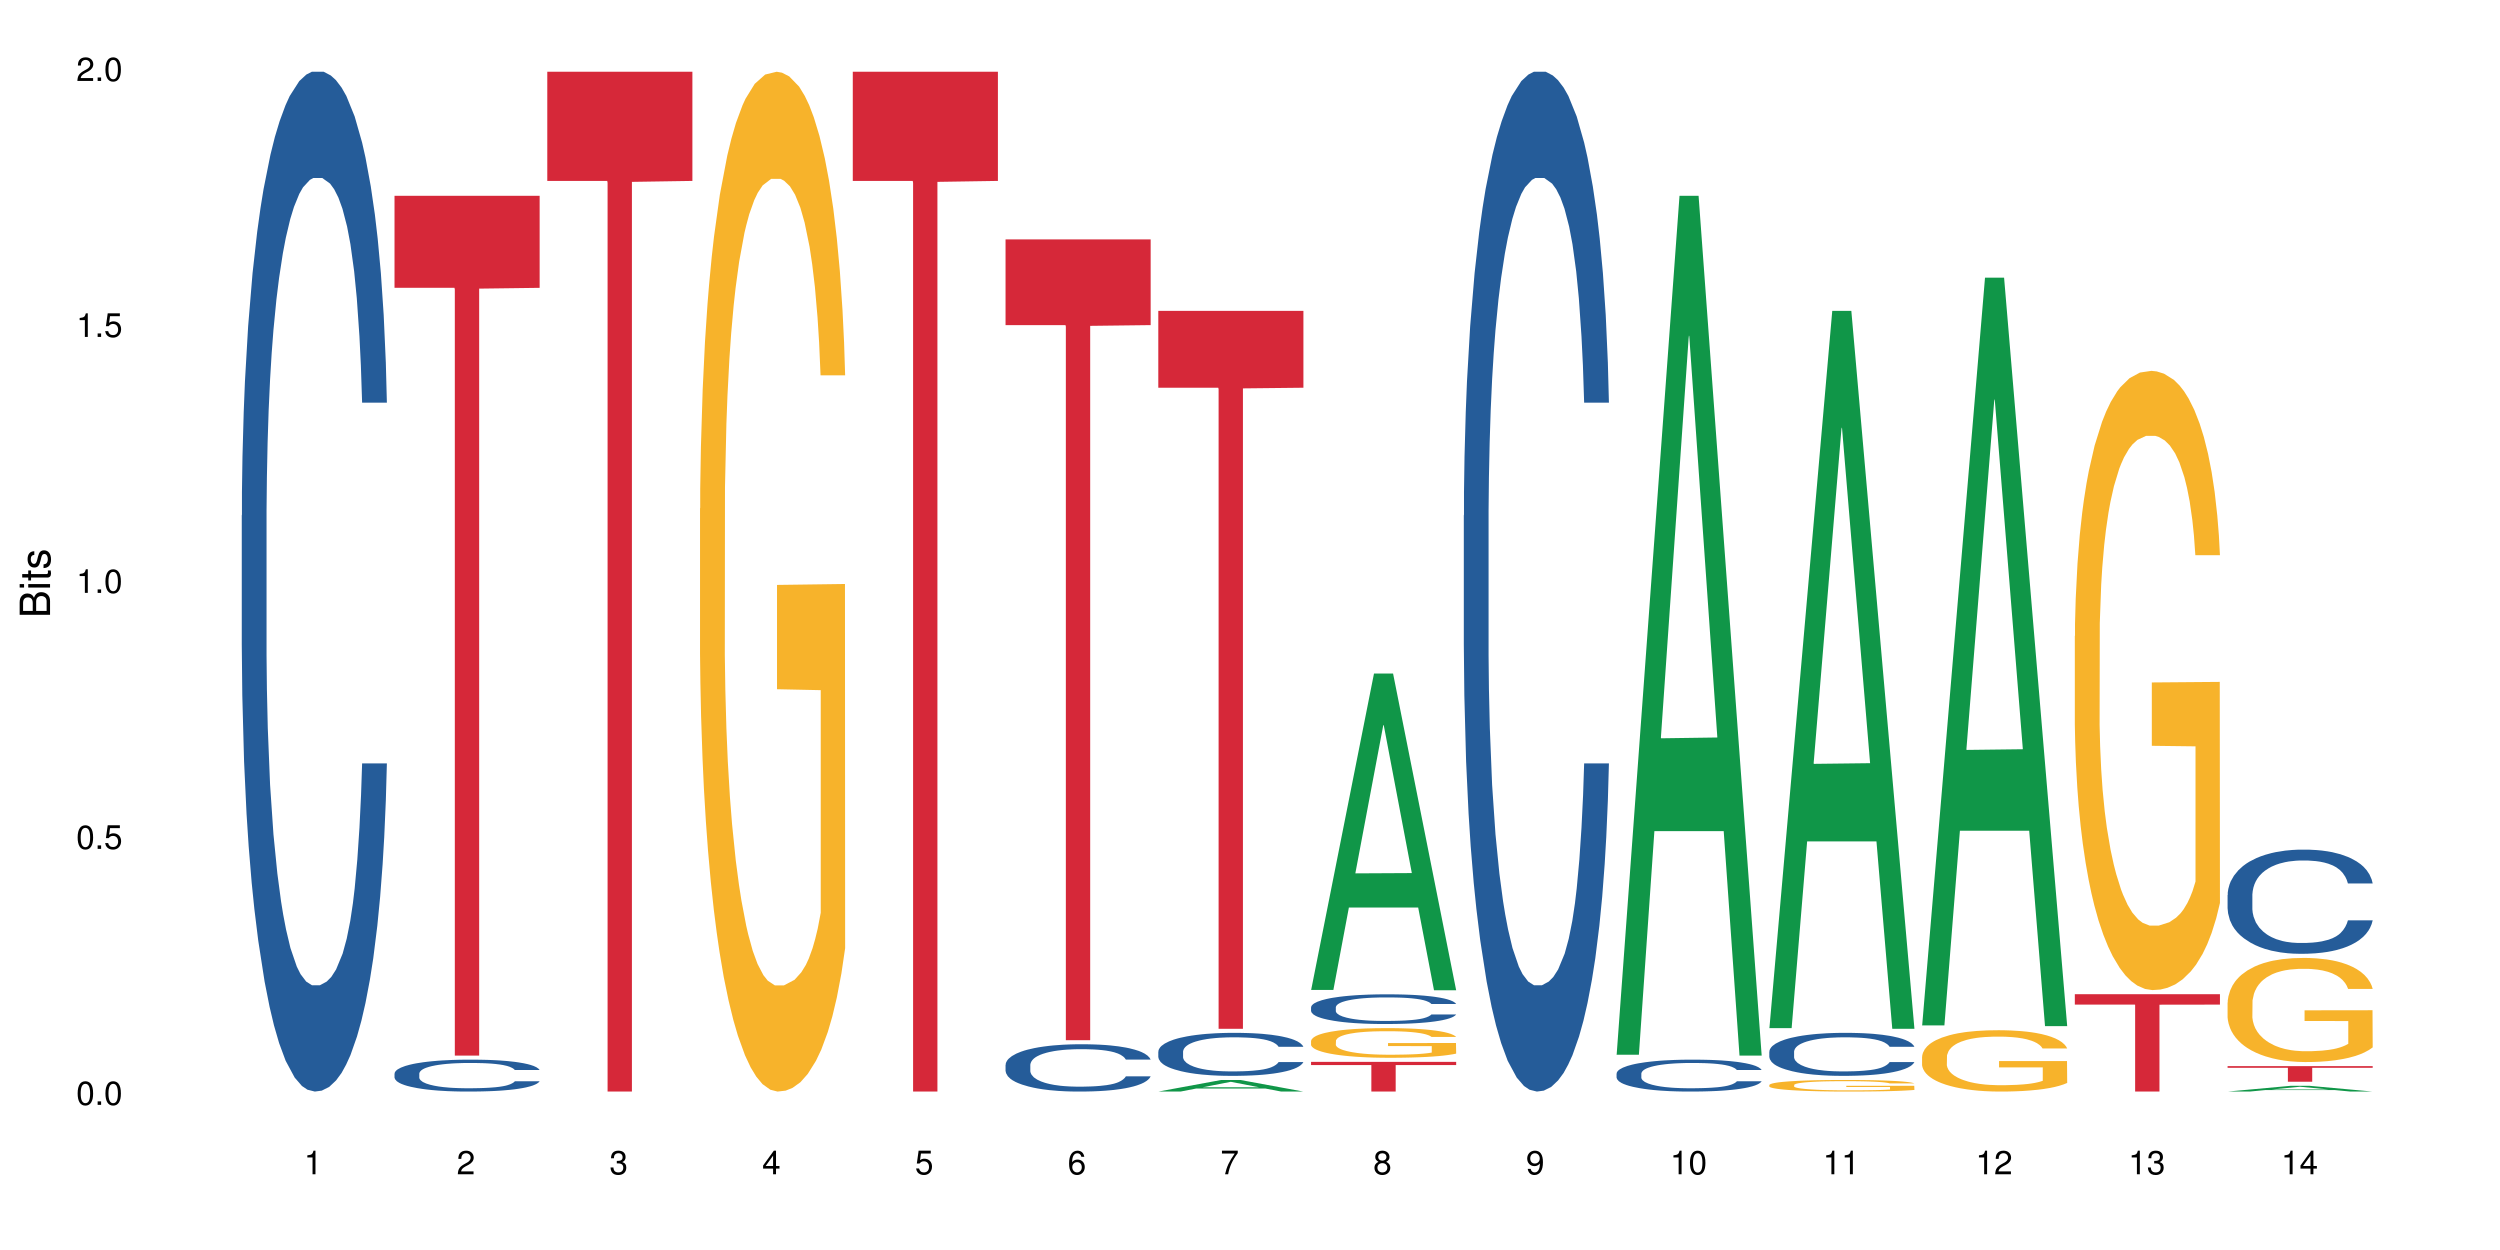 <?xml version="1.0" encoding="UTF-8"?>
<svg xmlns="http://www.w3.org/2000/svg" xmlns:xlink="http://www.w3.org/1999/xlink" width="720pt" height="360pt" viewBox="0 0 720 360" version="1.1">
<defs>
<g>
<symbol overflow="visible" id="glyph0-0">
<path style="stroke:none;" d=""/>
</symbol>
<symbol overflow="visible" id="glyph0-1">
<path style="stroke:none;" d="M 2.641 -6.797 C 2 -6.797 1.422 -6.531 1.078 -6.047 C 0.641 -5.453 0.406 -4.547 0.406 -3.297 C 0.406 -1 1.188 0.219 2.641 0.219 C 4.078 0.219 4.859 -1 4.859 -3.234 C 4.859 -4.562 4.656 -5.438 4.203 -6.047 C 3.844 -6.531 3.281 -6.797 2.641 -6.797 Z M 2.641 -6.047 C 3.547 -6.047 4 -5.125 4 -3.312 C 4 -1.375 3.562 -0.484 2.625 -0.484 C 1.734 -0.484 1.281 -1.422 1.281 -3.281 C 1.281 -5.141 1.734 -6.047 2.641 -6.047 Z M 2.641 -6.047 "/>
</symbol>
<symbol overflow="visible" id="glyph0-2">
<path style="stroke:none;" d="M 1.828 -1 L 0.828 -1 L 0.828 0 L 1.828 0 Z M 1.828 -1 "/>
</symbol>
<symbol overflow="visible" id="glyph0-3">
<path style="stroke:none;" d="M 4.562 -6.797 L 1.062 -6.797 L 0.547 -3.094 L 1.328 -3.094 C 1.719 -3.562 2.047 -3.734 2.578 -3.734 C 3.484 -3.734 4.062 -3.109 4.062 -2.094 C 4.062 -1.125 3.484 -0.531 2.578 -0.531 C 1.828 -0.531 1.375 -0.906 1.188 -1.672 L 0.328 -1.672 C 0.453 -1.109 0.547 -0.844 0.75 -0.594 C 1.125 -0.078 1.828 0.219 2.594 0.219 C 3.969 0.219 4.922 -0.781 4.922 -2.219 C 4.922 -3.562 4.031 -4.484 2.719 -4.484 C 2.25 -4.484 1.859 -4.359 1.469 -4.062 L 1.734 -5.969 L 4.562 -5.969 Z M 4.562 -6.797 "/>
</symbol>
<symbol overflow="visible" id="glyph0-4">
<path style="stroke:none;" d="M 2.484 -4.844 L 2.484 0 L 3.328 0 L 3.328 -6.797 L 2.766 -6.797 C 2.469 -5.75 2.281 -5.609 0.984 -5.453 L 0.984 -4.844 Z M 2.484 -4.844 "/>
</symbol>
<symbol overflow="visible" id="glyph0-5">
<path style="stroke:none;" d="M 4.859 -0.828 L 1.281 -0.828 C 1.359 -1.391 1.672 -1.75 2.5 -2.234 L 3.469 -2.75 C 4.406 -3.266 4.906 -3.969 4.906 -4.812 C 4.906 -5.375 4.672 -5.906 4.266 -6.266 C 3.859 -6.625 3.375 -6.797 2.719 -6.797 C 1.859 -6.797 1.219 -6.5 0.844 -5.922 C 0.609 -5.562 0.5 -5.125 0.484 -4.438 L 1.328 -4.438 C 1.359 -4.906 1.406 -5.188 1.531 -5.406 C 1.75 -5.812 2.188 -6.062 2.703 -6.062 C 3.469 -6.062 4.031 -5.516 4.031 -4.781 C 4.031 -4.25 3.719 -3.797 3.125 -3.438 L 2.234 -2.938 C 0.812 -2.141 0.406 -1.5 0.328 0 L 4.859 0 Z M 4.859 -0.828 "/>
</symbol>
<symbol overflow="visible" id="glyph0-6">
<path style="stroke:none;" d="M 2.125 -3.125 L 2.578 -3.125 C 3.516 -3.125 3.984 -2.703 3.984 -1.891 C 3.984 -1.031 3.469 -0.531 2.578 -0.531 C 1.656 -0.531 1.203 -0.984 1.156 -1.969 L 0.312 -1.969 C 0.344 -1.422 0.438 -1.078 0.609 -0.766 C 0.953 -0.109 1.625 0.219 2.547 0.219 C 3.953 0.219 4.859 -0.609 4.859 -1.906 C 4.859 -2.766 4.516 -3.25 3.703 -3.516 C 4.344 -3.766 4.656 -4.25 4.656 -4.938 C 4.656 -6.109 3.875 -6.797 2.578 -6.797 C 1.203 -6.797 0.484 -6.047 0.453 -4.609 L 1.297 -4.609 C 1.312 -5.016 1.344 -5.25 1.453 -5.453 C 1.641 -5.828 2.062 -6.062 2.594 -6.062 C 3.344 -6.062 3.797 -5.625 3.797 -4.906 C 3.797 -4.422 3.609 -4.141 3.25 -3.984 C 3.016 -3.891 2.719 -3.844 2.125 -3.844 Z M 2.125 -3.125 "/>
</symbol>
<symbol overflow="visible" id="glyph0-7">
<path style="stroke:none;" d="M 3.141 -1.625 L 3.141 0 L 3.984 0 L 3.984 -1.625 L 4.984 -1.625 L 4.984 -2.391 L 3.984 -2.391 L 3.984 -6.797 L 3.359 -6.797 L 0.266 -2.516 L 0.266 -1.625 Z M 3.141 -2.391 L 1 -2.391 L 3.141 -5.359 Z M 3.141 -2.391 "/>
</symbol>
<symbol overflow="visible" id="glyph0-8">
<path style="stroke:none;" d="M 4.781 -5.031 C 4.609 -6.141 3.891 -6.797 2.844 -6.797 C 2.094 -6.797 1.422 -6.438 1.031 -5.828 C 0.609 -5.172 0.406 -4.344 0.406 -3.094 C 0.406 -1.953 0.578 -1.234 0.984 -0.625 C 1.359 -0.078 1.953 0.219 2.703 0.219 C 3.984 0.219 4.922 -0.734 4.922 -2.078 C 4.922 -3.344 4.062 -4.234 2.844 -4.234 C 2.172 -4.234 1.641 -3.969 1.281 -3.469 C 1.281 -5.125 1.828 -6.047 2.797 -6.047 C 3.391 -6.047 3.797 -5.672 3.938 -5.031 Z M 2.734 -3.484 C 3.547 -3.484 4.062 -2.922 4.062 -2 C 4.062 -1.156 3.484 -0.531 2.703 -0.531 C 1.922 -0.531 1.328 -1.188 1.328 -2.047 C 1.328 -2.891 1.906 -3.484 2.734 -3.484 Z M 2.734 -3.484 "/>
</symbol>
<symbol overflow="visible" id="glyph0-9">
<path style="stroke:none;" d="M 4.984 -6.797 L 0.438 -6.797 L 0.438 -5.969 L 4.109 -5.969 C 2.5 -3.656 1.828 -2.234 1.328 0 L 2.219 0 C 2.594 -2.172 3.453 -4.047 4.984 -6.094 Z M 4.984 -6.797 "/>
</symbol>
<symbol overflow="visible" id="glyph0-10">
<path style="stroke:none;" d="M 3.75 -3.578 C 4.453 -4 4.688 -4.344 4.688 -4.984 C 4.688 -6.047 3.844 -6.797 2.641 -6.797 C 1.438 -6.797 0.594 -6.047 0.594 -4.984 C 0.594 -4.359 0.828 -4.016 1.516 -3.578 C 0.734 -3.203 0.359 -2.641 0.359 -1.891 C 0.359 -0.641 1.297 0.219 2.641 0.219 C 3.984 0.219 4.922 -0.641 4.922 -1.875 C 4.922 -2.641 4.531 -3.203 3.75 -3.578 Z M 2.641 -6.047 C 3.359 -6.047 3.812 -5.625 3.812 -4.969 C 3.812 -4.344 3.344 -3.922 2.641 -3.922 C 1.922 -3.922 1.453 -4.344 1.453 -4.984 C 1.453 -5.625 1.922 -6.047 2.641 -6.047 Z M 2.641 -3.203 C 3.484 -3.203 4.062 -2.672 4.062 -1.875 C 4.062 -1.062 3.484 -0.531 2.625 -0.531 C 1.797 -0.531 1.219 -1.078 1.219 -1.875 C 1.219 -2.672 1.797 -3.203 2.641 -3.203 Z M 2.641 -3.203 "/>
</symbol>
<symbol overflow="visible" id="glyph0-11">
<path style="stroke:none;" d="M 0.516 -1.547 C 0.672 -0.438 1.406 0.219 2.438 0.219 C 3.188 0.219 3.859 -0.141 4.266 -0.75 C 4.688 -1.406 4.891 -2.25 4.891 -3.484 C 4.891 -4.625 4.703 -5.359 4.312 -5.953 C 3.938 -6.5 3.344 -6.797 2.594 -6.797 C 1.297 -6.797 0.359 -5.844 0.359 -4.516 C 0.359 -3.25 1.234 -2.344 2.453 -2.344 C 3.094 -2.344 3.562 -2.578 4.016 -3.109 C 4 -1.453 3.469 -0.531 2.5 -0.531 C 1.906 -0.531 1.484 -0.906 1.359 -1.547 Z M 2.578 -6.062 C 3.375 -6.062 3.969 -5.406 3.969 -4.531 C 3.969 -3.688 3.375 -3.094 2.547 -3.094 C 1.734 -3.094 1.234 -3.672 1.234 -4.578 C 1.234 -5.438 1.797 -6.062 2.578 -6.062 Z M 2.578 -6.062 "/>
</symbol>
<symbol overflow="visible" id="glyph1-0">
<path style="stroke:none;" d=""/>
</symbol>
<symbol overflow="visible" id="glyph1-1">
<path style="stroke:none;" d="M 0 -0.953 L 0 -4.891 C 0 -5.719 -0.234 -6.344 -0.734 -6.797 C -1.188 -7.234 -1.812 -7.469 -2.5 -7.469 C -3.547 -7.469 -4.188 -7 -4.625 -5.875 C -4.984 -6.672 -5.641 -7.094 -6.531 -7.094 C -7.156 -7.094 -7.734 -6.859 -8.141 -6.391 C -8.562 -5.938 -8.75 -5.344 -8.75 -4.5 L -8.75 -0.953 Z M -4.984 -2.062 L -7.766 -2.062 L -7.766 -4.219 C -7.766 -4.844 -7.688 -5.203 -7.453 -5.5 C -7.219 -5.812 -6.859 -5.969 -6.375 -5.969 C -5.906 -5.969 -5.531 -5.812 -5.297 -5.5 C -5.062 -5.203 -4.984 -4.844 -4.984 -4.219 Z M -0.984 -2.062 L -4 -2.062 L -4 -4.781 C -4 -5.328 -3.859 -5.688 -3.578 -5.953 C -3.297 -6.219 -2.922 -6.359 -2.484 -6.359 C -2.062 -6.359 -1.688 -6.219 -1.406 -5.953 C -1.109 -5.688 -0.984 -5.328 -0.984 -4.781 Z M -0.984 -2.062 "/>
</symbol>
<symbol overflow="visible" id="glyph1-2">
<path style="stroke:none;" d="M -6.281 -1.797 L -6.281 -0.797 L 0 -0.797 L 0 -1.797 Z M -8.75 -1.797 L -8.75 -0.797 L -7.484 -0.797 L -7.484 -1.797 Z M -8.75 -1.797 "/>
</symbol>
<symbol overflow="visible" id="glyph1-3">
<path style="stroke:none;" d="M -6.281 -3.047 L -6.281 -2.016 L -8.016 -2.016 L -8.016 -1.016 L -6.281 -1.016 L -6.281 -0.172 L -5.469 -0.172 L -5.469 -1.016 L -0.719 -1.016 C -0.078 -1.016 0.281 -1.453 0.281 -2.234 C 0.281 -2.469 0.25 -2.719 0.188 -3.047 L -0.641 -3.047 C -0.609 -2.922 -0.594 -2.766 -0.594 -2.562 C -0.594 -2.141 -0.719 -2.016 -1.156 -2.016 L -5.469 -2.016 L -5.469 -3.047 Z M -6.281 -3.047 "/>
</symbol>
<symbol overflow="visible" id="glyph1-4">
<path style="stroke:none;" d="M -4.531 -5.25 C -5.766 -5.25 -6.469 -4.422 -6.469 -2.969 C -6.469 -1.516 -5.719 -0.562 -4.547 -0.562 C -3.562 -0.562 -3.094 -1.062 -2.734 -2.562 L -2.516 -3.484 C -2.344 -4.188 -2.094 -4.469 -1.625 -4.469 C -1.047 -4.469 -0.641 -3.875 -0.641 -3 C -0.641 -2.453 -0.797 -2 -1.062 -1.75 C -1.25 -1.594 -1.422 -1.531 -1.875 -1.469 L -1.875 -0.406 C -0.422 -0.453 0.281 -1.266 0.281 -2.922 C 0.281 -4.5 -0.5 -5.516 -1.719 -5.516 C -2.656 -5.516 -3.172 -4.984 -3.469 -3.734 L -3.703 -2.766 C -3.891 -1.953 -4.156 -1.609 -4.594 -1.609 C -5.172 -1.609 -5.547 -2.125 -5.547 -2.938 C -5.547 -3.75 -5.203 -4.172 -4.531 -4.203 Z M -4.531 -5.25 "/>
</symbol>
</g>
</defs>
<g id="surface31591">
<rect x="0" y="0" width="720" height="360" style="fill:rgb(100%,100%,100%);fill-opacity:1;stroke:none;"/>
<path style=" stroke:none;fill-rule:nonzero;fill:rgb(14.51%,36.078%,60%);fill-opacity:1;" d="M 69.629 148.457 L 69.68 148.188 L 69.68 141.742 L 69.832 131.543 L 70.191 118.656 L 70.547 109.797 L 71.465 93.957 L 72.738 78.652 L 74.062 66.84 L 75.031 59.859 L 75.898 54.492 L 77.887 44.559 L 79.16 39.457 L 80.535 34.891 L 82.219 30.328 L 83.441 27.645 L 86.195 23.348 L 88.234 21.469 L 89.812 20.664 L 93.227 20.664 L 95.266 21.738 L 96.746 23.078 L 98.375 25.227 L 99.75 27.645 L 102.148 33.551 L 104.289 41.066 L 105.258 45.363 L 106.785 53.684 L 107.957 61.738 L 108.773 68.719 L 109.691 78.652 L 110.504 90.734 L 111.117 104.426 L 111.422 115.969 L 104.289 115.969 L 103.93 105.23 L 103.523 96.91 L 102.758 85.902 L 101.992 78.117 L 100.922 70.332 L 99.957 65.23 L 98.629 60.129 L 97.457 56.906 L 96.234 54.492 L 95.062 52.879 L 92.82 51.27 L 90.219 51.27 L 89.254 51.805 L 87.266 53.953 L 86.195 55.832 L 84.664 59.59 L 83.594 63.082 L 82.32 68.449 L 81.453 73.016 L 80.383 79.996 L 79.617 86.172 L 78.754 95.031 L 78.242 101.742 L 77.785 109.258 L 77.375 118.117 L 77.07 127.516 L 76.867 137.449 L 76.766 147.113 L 76.766 188.727 L 76.867 198.391 L 77.121 209.668 L 77.785 226.043 L 78.754 240.273 L 79.875 251.547 L 80.945 259.602 L 81.555 263.359 L 82.371 267.656 L 83.645 273.027 L 85.48 278.395 L 86.551 280.543 L 88.184 282.691 L 89.863 283.766 L 92.105 283.766 L 94.094 282.691 L 95.418 281.348 L 96.797 279.199 L 98.68 274.637 L 99.852 270.34 L 100.871 265.242 L 101.637 260.141 L 102.148 255.844 L 102.91 247.52 L 103.523 238.395 L 103.98 228.996 L 104.289 219.867 L 111.422 219.867 L 111.117 230.609 L 110.66 241.078 L 110.199 248.863 L 109.484 258.262 L 108.672 266.582 L 107.5 275.98 L 106.531 282.152 L 105.258 288.867 L 104.082 293.969 L 102.809 298.531 L 100.922 303.898 L 99.699 306.586 L 98.375 309 L 96.797 311.148 L 94.809 313.027 L 92.668 314.102 L 90.68 314.371 L 88.539 313.832 L 86.957 312.762 L 84.867 310.344 L 82.27 305.512 L 80.383 300.41 L 78.906 295.309 L 77.633 289.941 L 76.203 282.691 L 74.371 270.879 L 73.25 261.75 L 72.484 254.234 L 71.617 243.762 L 71.004 234.367 L 70.293 219.332 L 69.781 200.27 L 69.629 185.504 Z M 69.629 148.457 "/>
<path style=" stroke:none;fill-rule:nonzero;fill:rgb(14.51%,36.078%,60%);fill-opacity:1;" d="M 113.621 309.18 L 113.672 309.172 L 113.672 308.973 L 113.828 308.652 L 114.184 308.25 L 114.539 307.973 L 115.457 307.477 L 116.73 306.996 L 118.059 306.629 L 119.023 306.41 L 119.891 306.242 L 121.879 305.93 L 123.152 305.773 L 124.531 305.629 L 126.211 305.484 L 127.434 305.402 L 130.188 305.27 L 132.227 305.207 L 133.805 305.184 L 137.223 305.184 L 139.258 305.219 L 140.738 305.258 L 142.367 305.328 L 143.746 305.402 L 146.141 305.586 L 148.281 305.82 L 149.25 305.957 L 150.777 306.215 L 151.949 306.469 L 152.766 306.688 L 153.684 306.996 L 154.5 307.375 L 155.109 307.805 L 155.418 308.164 L 148.281 308.164 L 147.926 307.828 L 147.516 307.57 L 146.75 307.223 L 145.988 306.98 L 144.918 306.738 L 143.949 306.578 L 142.625 306.418 L 141.453 306.316 L 140.227 306.242 L 139.055 306.191 L 136.812 306.141 L 134.215 306.141 L 133.246 306.156 L 131.258 306.227 L 130.188 306.285 L 128.66 306.402 L 127.59 306.512 L 126.312 306.68 L 125.449 306.82 L 124.379 307.039 L 123.613 307.234 L 122.746 307.512 L 122.234 307.719 L 121.777 307.953 L 121.371 308.23 L 121.062 308.527 L 120.859 308.836 L 120.758 309.141 L 120.758 310.441 L 120.859 310.742 L 121.113 311.094 L 121.777 311.609 L 122.746 312.055 L 123.867 312.406 L 124.938 312.656 L 125.551 312.773 L 126.363 312.91 L 127.641 313.078 L 129.473 313.246 L 130.543 313.312 L 132.176 313.379 L 133.855 313.414 L 136.098 313.414 L 138.086 313.379 L 139.414 313.336 L 140.789 313.27 L 142.676 313.129 L 143.848 312.992 L 144.867 312.832 L 145.629 312.676 L 146.141 312.539 L 146.906 312.281 L 147.516 311.992 L 147.977 311.699 L 148.281 311.414 L 155.418 311.414 L 155.109 311.75 L 154.652 312.078 L 154.191 312.32 L 153.48 312.617 L 152.664 312.875 L 151.492 313.168 L 150.523 313.363 L 149.25 313.574 L 148.078 313.734 L 146.805 313.875 L 144.918 314.043 L 143.695 314.129 L 142.367 314.203 L 140.789 314.27 L 138.801 314.328 L 136.66 314.363 L 134.672 314.371 L 132.531 314.355 L 130.953 314.32 L 128.863 314.246 L 126.262 314.094 L 124.379 313.934 L 122.898 313.773 L 121.625 313.605 L 120.199 313.379 L 118.363 313.012 L 117.242 312.727 L 116.477 312.488 L 115.609 312.16 L 115 311.867 L 114.285 311.398 L 113.777 310.801 L 113.621 310.34 Z M 113.621 309.18 "/>
<path style=" stroke:none;fill-rule:nonzero;fill:rgb(83.922%,15.686%,22.353%);fill-opacity:1;" d="M 113.621 56.387 L 155.418 56.387 L 155.418 82.895 L 138 83.125 L 138 304.004 L 130.988 304.004 L 130.988 83.359 L 130.887 82.895 L 113.621 82.895 Z M 113.621 56.387 "/>
<path style=" stroke:none;fill-rule:nonzero;fill:rgb(83.922%,15.686%,22.353%);fill-opacity:1;" d="M 157.617 20.664 L 199.41 20.664 L 199.41 52.102 L 181.992 52.379 L 181.992 314.371 L 174.984 314.371 L 174.984 52.652 L 174.883 52.102 L 157.617 52.102 Z M 157.617 20.664 "/>
<path style=" stroke:none;fill-rule:nonzero;fill:rgb(96.863%,70.196%,16.863%);fill-opacity:1;" d="M 201.609 146.461 L 201.66 146.191 L 201.66 140.828 L 201.863 128.758 L 202.375 112.129 L 203.035 98.449 L 203.75 87.719 L 204.207 82.086 L 204.973 74.039 L 205.637 68.141 L 207.316 56.07 L 209.457 44.805 L 210.629 39.977 L 211.957 35.414 L 213.844 30.32 L 214.707 28.441 L 217.359 24.148 L 220.367 21.469 L 223.68 20.664 L 225.207 20.93 L 227.297 22.004 L 230.152 24.953 L 231.781 27.637 L 233.059 30.32 L 234.383 33.805 L 236.012 39.172 L 237.543 45.609 L 238.766 52.047 L 239.988 60.094 L 241.008 68.676 L 241.875 78.062 L 242.641 89.328 L 243.098 98.715 L 243.402 108.105 L 236.32 108.105 L 235.91 98.715 L 235.453 91.477 L 234.688 82.625 L 233.922 76.188 L 233.16 71.09 L 231.73 64.117 L 230.508 59.824 L 228.98 56.07 L 227.5 53.656 L 225.82 52.047 L 224.801 51.508 L 222.098 51.508 L 219.652 53.387 L 218.227 55.531 L 217.207 57.68 L 215.777 61.703 L 214.914 64.922 L 214.402 67.066 L 212.875 75.383 L 211.855 82.891 L 211.293 87.988 L 210.578 96.035 L 210.07 103.277 L 209.508 114.004 L 209.203 122.051 L 208.797 140.293 L 208.746 188.574 L 208.898 198.766 L 209.203 209.762 L 209.613 219.418 L 210.223 229.609 L 210.836 237.391 L 211.906 247.852 L 212.824 254.824 L 213.535 259.383 L 214.914 266.625 L 215.473 269.039 L 216.797 273.867 L 218.176 277.625 L 219.855 280.844 L 221.129 282.453 L 223.168 283.793 L 225.77 283.793 L 228.828 282.184 L 230.762 280.039 L 232.09 277.891 L 232.953 276.016 L 234.023 273.062 L 234.789 270.383 L 235.504 267.43 L 236.371 262.871 L 236.371 198.766 L 223.781 198.496 L 223.781 168.457 L 243.352 168.188 L 243.402 273.062 L 242.332 280.305 L 241.008 287.281 L 239.734 292.645 L 238.41 297.203 L 236.523 302.301 L 234.992 305.52 L 232.648 309.273 L 230.508 311.688 L 228.266 313.297 L 226.277 314.102 L 223.934 314.371 L 221.844 313.836 L 219.602 312.227 L 217.816 310.078 L 216.188 307.398 L 214.555 303.91 L 212.516 298.277 L 211.191 293.719 L 209.816 288.086 L 208.438 281.379 L 207.215 274.137 L 206.402 268.504 L 205.586 262.066 L 204.719 254.02 L 203.902 244.898 L 203.293 236.586 L 202.73 227.195 L 202.324 218.344 L 201.914 206.277 L 201.711 196.621 L 201.609 188.305 Z M 201.609 146.461 "/>
<path style=" stroke:none;fill-rule:nonzero;fill:rgb(83.922%,15.686%,22.353%);fill-opacity:1;" d="M 245.602 20.664 L 287.398 20.664 L 287.398 52.102 L 269.977 52.379 L 269.977 314.371 L 262.969 314.371 L 262.969 52.652 L 262.867 52.102 L 245.602 52.102 Z M 245.602 20.664 "/>
<path style=" stroke:none;fill-rule:nonzero;fill:rgb(14.51%,36.078%,60%);fill-opacity:1;" d="M 289.598 306.68 L 289.648 306.668 L 289.648 306.367 L 289.801 305.895 L 290.156 305.297 L 290.516 304.887 L 291.43 304.152 L 292.707 303.441 L 294.031 302.895 L 295 302.57 L 295.867 302.32 L 297.852 301.863 L 299.129 301.625 L 300.504 301.414 L 302.184 301.203 L 303.41 301.078 L 306.16 300.879 L 308.199 300.793 L 309.781 300.754 L 313.195 300.754 L 315.234 300.805 L 316.711 300.867 L 318.344 300.965 L 319.719 301.078 L 322.113 301.352 L 324.254 301.699 L 325.223 301.898 L 326.75 302.285 L 327.926 302.656 L 328.738 302.98 L 329.656 303.441 L 330.473 304.004 L 331.086 304.637 L 331.391 305.172 L 324.254 305.172 L 323.898 304.676 L 323.488 304.289 L 322.727 303.777 L 321.961 303.418 L 320.891 303.055 L 319.922 302.82 L 318.598 302.582 L 317.426 302.434 L 316.203 302.32 L 315.027 302.246 L 312.785 302.172 L 310.188 302.172 L 309.219 302.199 L 307.23 302.297 L 306.16 302.383 L 304.633 302.559 L 303.562 302.719 L 302.289 302.969 L 301.422 303.18 L 300.352 303.504 L 299.586 303.789 L 298.719 304.203 L 298.211 304.512 L 297.75 304.859 L 297.344 305.273 L 297.039 305.707 L 296.832 306.168 L 296.73 306.617 L 296.73 308.547 L 296.832 308.992 L 297.09 309.516 L 297.75 310.277 L 298.719 310.934 L 299.84 311.457 L 300.91 311.832 L 301.523 312.004 L 302.34 312.203 L 303.613 312.453 L 305.449 312.703 L 306.52 312.801 L 308.148 312.902 L 309.832 312.953 L 312.074 312.953 L 314.062 312.902 L 315.387 312.84 L 316.762 312.738 L 318.648 312.527 L 319.82 312.328 L 320.84 312.094 L 321.605 311.855 L 322.113 311.656 L 322.879 311.27 L 323.488 310.848 L 323.949 310.414 L 324.254 309.988 L 331.391 309.988 L 331.086 310.488 L 330.625 310.973 L 330.168 311.332 L 329.453 311.77 L 328.637 312.156 L 327.465 312.59 L 326.496 312.879 L 325.223 313.188 L 324.051 313.426 L 322.777 313.637 L 320.891 313.887 L 319.668 314.008 L 318.344 314.121 L 316.762 314.223 L 314.773 314.309 L 312.633 314.359 L 310.645 314.371 L 308.504 314.348 L 306.926 314.297 L 304.836 314.184 L 302.234 313.961 L 300.352 313.723 L 298.871 313.488 L 297.598 313.238 L 296.172 312.902 L 294.336 312.355 L 293.215 311.93 L 292.449 311.582 L 291.586 311.098 L 290.973 310.66 L 290.258 309.965 L 289.75 309.082 L 289.598 308.395 Z M 289.598 306.68 "/>
<path style=" stroke:none;fill-rule:nonzero;fill:rgb(83.922%,15.686%,22.353%);fill-opacity:1;" d="M 289.598 68.941 L 331.391 68.941 L 331.391 93.629 L 313.973 93.848 L 313.973 299.574 L 306.965 299.574 L 306.965 94.062 L 306.863 93.629 L 289.598 93.629 Z M 289.598 68.941 "/>
<path style=" stroke:none;fill-rule:nonzero;fill:rgb(6.275%,58.824%,28.235%);fill-opacity:1;" d="M 333.59 314.367 L 333.633 314.363 L 351.719 311.031 L 357.211 311.031 L 375.383 314.371 L 369 314.371 L 364.445 313.5 L 344.484 313.5 L 340.02 314.367 L 333.59 314.367 L 346.406 313.137 L 362.613 313.133 L 354.531 311.574 L 354.441 311.574 L 354.352 311.582 L 346.359 313.133 L 346.406 313.137 Z M 333.59 314.367 "/>
<path style=" stroke:none;fill-rule:nonzero;fill:rgb(14.51%,36.078%,60%);fill-opacity:1;" d="M 333.59 302.855 L 333.641 302.844 L 333.641 302.574 L 333.793 302.145 L 334.148 301.602 L 334.508 301.227 L 335.426 300.559 L 336.699 299.914 L 338.023 299.414 L 338.992 299.121 L 339.859 298.895 L 341.848 298.477 L 343.121 298.262 L 344.496 298.07 L 346.18 297.875 L 347.402 297.762 L 350.152 297.582 L 352.191 297.504 L 353.773 297.469 L 357.188 297.469 L 359.227 297.516 L 360.703 297.57 L 362.336 297.66 L 363.711 297.762 L 366.105 298.012 L 368.246 298.328 L 369.215 298.512 L 370.746 298.859 L 371.918 299.199 L 372.734 299.496 L 373.652 299.914 L 374.465 300.422 L 375.078 301 L 375.383 301.488 L 368.246 301.488 L 367.891 301.035 L 367.484 300.684 L 366.719 300.219 L 365.953 299.891 L 364.883 299.562 L 363.914 299.348 L 362.59 299.133 L 361.418 298.996 L 360.195 298.895 L 359.023 298.828 L 356.781 298.758 L 354.18 298.758 L 353.211 298.781 L 351.223 298.871 L 350.152 298.953 L 348.625 299.109 L 347.555 299.258 L 346.281 299.484 L 345.414 299.676 L 344.344 299.969 L 343.578 300.23 L 342.715 300.605 L 342.203 300.887 L 341.746 301.203 L 341.336 301.578 L 341.031 301.973 L 340.828 302.391 L 340.727 302.801 L 340.727 304.555 L 340.828 304.961 L 341.082 305.438 L 341.746 306.125 L 342.715 306.727 L 343.836 307.203 L 344.906 307.543 L 345.516 307.699 L 346.332 307.883 L 347.605 308.105 L 349.441 308.332 L 350.512 308.426 L 352.141 308.516 L 353.824 308.559 L 356.066 308.559 L 358.055 308.516 L 359.379 308.457 L 360.754 308.367 L 362.641 308.176 L 363.812 307.996 L 364.832 307.777 L 365.598 307.562 L 366.105 307.383 L 366.871 307.031 L 367.484 306.648 L 367.941 306.25 L 368.246 305.867 L 375.383 305.867 L 375.078 306.32 L 374.617 306.762 L 374.16 307.09 L 373.445 307.484 L 372.633 307.836 L 371.457 308.23 L 370.492 308.492 L 369.215 308.773 L 368.043 308.988 L 366.77 309.184 L 364.883 309.41 L 363.66 309.523 L 362.336 309.625 L 360.754 309.715 L 358.77 309.793 L 356.629 309.84 L 354.641 309.852 L 352.5 309.828 L 350.918 309.781 L 348.828 309.68 L 346.23 309.477 L 344.344 309.262 L 342.867 309.047 L 341.59 308.82 L 340.164 308.516 L 338.328 308.016 L 337.207 307.633 L 336.445 307.316 L 335.578 306.875 L 334.965 306.477 L 334.254 305.844 L 333.742 305.039 L 333.59 304.418 Z M 333.59 302.855 "/>
<path style=" stroke:none;fill-rule:nonzero;fill:rgb(83.922%,15.686%,22.353%);fill-opacity:1;" d="M 333.59 89.531 L 375.383 89.531 L 375.383 111.664 L 357.965 111.855 L 357.965 296.289 L 350.957 296.289 L 350.957 112.051 L 350.855 111.664 L 333.59 111.664 Z M 333.59 89.531 "/>
<path style=" stroke:none;fill-rule:nonzero;fill:rgb(6.275%,58.824%,28.235%);fill-opacity:1;" d="M 377.582 285.105 L 377.629 285.02 L 395.711 193.973 L 401.203 193.973 L 419.375 285.191 L 412.992 285.191 L 408.438 261.379 L 388.477 261.379 L 384.012 285.105 L 377.582 285.105 L 390.398 251.531 L 406.605 251.445 L 398.523 208.875 L 398.434 208.789 L 398.348 209.047 L 390.352 251.445 L 390.398 251.531 Z M 377.582 285.105 "/>
<path style=" stroke:none;fill-rule:nonzero;fill:rgb(14.51%,36.078%,60%);fill-opacity:1;" d="M 377.582 290.09 L 377.633 290.082 L 377.633 289.895 L 377.785 289.598 L 378.145 289.223 L 378.5 288.965 L 379.418 288.504 L 380.691 288.059 L 382.016 287.715 L 382.984 287.512 L 383.852 287.355 L 385.84 287.066 L 387.113 286.918 L 388.488 286.785 L 390.172 286.652 L 391.395 286.574 L 394.148 286.449 L 396.188 286.395 L 397.766 286.371 L 401.18 286.371 L 403.219 286.402 L 404.699 286.441 L 406.328 286.504 L 407.703 286.574 L 410.102 286.746 L 412.242 286.965 L 413.211 287.09 L 414.738 287.332 L 415.91 287.566 L 416.727 287.77 L 417.645 288.059 L 418.461 288.41 L 419.07 288.809 L 419.375 289.145 L 412.242 289.145 L 411.883 288.832 L 411.477 288.59 L 410.711 288.27 L 409.949 288.043 L 408.879 287.816 L 407.91 287.668 L 406.582 287.52 L 405.41 287.426 L 404.188 287.355 L 403.016 287.309 L 400.773 287.262 L 398.176 287.262 L 397.207 287.277 L 395.219 287.34 L 394.148 287.395 L 392.617 287.504 L 391.547 287.605 L 390.273 287.762 L 389.406 287.895 L 388.336 288.098 L 387.574 288.277 L 386.707 288.535 L 386.195 288.73 L 385.738 288.949 L 385.332 289.207 L 385.023 289.48 L 384.82 289.77 L 384.719 290.051 L 384.719 291.262 L 384.82 291.543 L 385.074 291.871 L 385.738 292.348 L 386.707 292.762 L 387.828 293.09 L 388.898 293.324 L 389.508 293.434 L 390.324 293.559 L 391.598 293.715 L 393.434 293.871 L 394.504 293.934 L 396.137 293.996 L 397.816 294.027 L 400.059 294.027 L 402.047 293.996 L 403.371 293.957 L 404.75 293.895 L 406.633 293.762 L 407.809 293.637 L 408.828 293.488 L 409.59 293.34 L 410.102 293.215 L 410.863 292.973 L 411.477 292.707 L 411.934 292.434 L 412.242 292.168 L 419.375 292.168 L 419.07 292.48 L 418.613 292.785 L 418.152 293.012 L 417.441 293.285 L 416.625 293.527 L 415.453 293.801 L 414.484 293.98 L 413.211 294.176 L 412.039 294.324 L 410.762 294.457 L 408.879 294.613 L 407.652 294.691 L 406.328 294.762 L 404.75 294.824 L 402.762 294.879 L 400.621 294.91 L 398.633 294.918 L 396.492 294.902 L 394.914 294.871 L 392.824 294.801 L 390.223 294.66 L 388.336 294.512 L 386.859 294.363 L 385.586 294.207 L 384.156 293.996 L 382.324 293.652 L 381.203 293.387 L 380.438 293.168 L 379.57 292.863 L 378.961 292.59 L 378.246 292.152 L 377.734 291.598 L 377.582 291.168 Z M 377.582 290.09 "/>
<path style=" stroke:none;fill-rule:nonzero;fill:rgb(96.863%,70.196%,16.863%);fill-opacity:1;" d="M 377.582 299.758 L 377.633 299.75 L 377.633 299.594 L 377.836 299.242 L 378.348 298.758 L 379.012 298.359 L 379.723 298.051 L 380.184 297.887 L 380.945 297.652 L 381.609 297.48 L 383.293 297.129 L 385.434 296.801 L 386.605 296.66 L 387.93 296.527 L 389.816 296.379 L 390.684 296.324 L 393.332 296.199 L 396.34 296.121 L 399.652 296.098 L 401.18 296.105 L 403.27 296.137 L 406.125 296.223 L 407.758 296.301 L 409.031 296.379 L 410.355 296.48 L 411.988 296.637 L 413.516 296.824 L 414.738 297.012 L 415.961 297.246 L 416.98 297.496 L 417.848 297.77 L 418.613 298.098 L 419.07 298.367 L 419.375 298.641 L 412.293 298.641 L 411.883 298.367 L 411.426 298.16 L 410.66 297.902 L 409.898 297.715 L 409.133 297.566 L 407.703 297.363 L 406.48 297.238 L 404.953 297.129 L 403.477 297.059 L 401.793 297.012 L 400.773 296.996 L 398.07 296.996 L 395.625 297.051 L 394.199 297.113 L 393.18 297.176 L 391.754 297.293 L 390.887 297.387 L 390.375 297.449 L 388.848 297.691 L 387.828 297.91 L 387.266 298.059 L 386.555 298.293 L 386.043 298.5 L 385.484 298.812 L 385.176 299.047 L 384.77 299.578 L 384.719 300.984 L 384.871 301.281 L 385.176 301.602 L 385.586 301.883 L 386.195 302.18 L 386.809 302.406 L 387.879 302.707 L 388.797 302.91 L 389.508 303.043 L 390.887 303.254 L 391.445 303.324 L 392.77 303.465 L 394.148 303.574 L 395.828 303.668 L 397.105 303.715 L 399.141 303.754 L 401.742 303.754 L 404.801 303.707 L 406.738 303.645 L 408.062 303.582 L 408.93 303.527 L 410 303.441 L 410.762 303.363 L 411.477 303.277 L 412.344 303.145 L 412.344 301.281 L 399.754 301.273 L 399.754 300.398 L 419.324 300.391 L 419.375 303.441 L 418.305 303.652 L 416.98 303.855 L 415.707 304.012 L 414.383 304.145 L 412.496 304.293 L 410.969 304.387 L 408.621 304.496 L 406.48 304.566 L 404.238 304.613 L 402.25 304.637 L 399.906 304.645 L 397.816 304.629 L 395.574 304.582 L 393.789 304.52 L 392.16 304.441 L 390.527 304.34 L 388.488 304.176 L 387.164 304.043 L 385.789 303.879 L 384.414 303.684 L 383.191 303.473 L 382.375 303.309 L 381.559 303.121 L 380.691 302.887 L 379.875 302.621 L 379.266 302.383 L 378.703 302.109 L 378.297 301.852 L 377.891 301.5 L 377.684 301.219 L 377.582 300.977 Z M 377.582 299.758 "/>
<path style=" stroke:none;fill-rule:nonzero;fill:rgb(83.922%,15.686%,22.353%);fill-opacity:1;" d="M 377.582 305.824 L 419.375 305.824 L 419.375 306.738 L 401.957 306.746 L 401.957 314.371 L 394.949 314.371 L 394.949 306.754 L 394.848 306.738 L 377.582 306.738 Z M 377.582 305.824 "/>
<path style=" stroke:none;fill-rule:nonzero;fill:rgb(14.51%,36.078%,60%);fill-opacity:1;" d="M 421.578 148.457 L 421.629 148.188 L 421.629 141.742 L 421.781 131.543 L 422.137 118.656 L 422.492 109.797 L 423.41 93.957 L 424.684 78.652 L 426.012 66.84 L 426.98 59.859 L 427.844 54.492 L 429.832 44.559 L 431.105 39.457 L 432.484 34.891 L 434.164 30.328 L 435.391 27.645 L 438.141 23.348 L 440.18 21.469 L 441.758 20.664 L 445.176 20.664 L 447.215 21.738 L 448.691 23.078 L 450.324 25.227 L 451.699 27.645 L 454.094 33.551 L 456.234 41.066 L 457.203 45.363 L 458.73 53.684 L 459.906 61.738 L 460.719 68.719 L 461.637 78.652 L 462.453 90.734 L 463.062 104.426 L 463.371 115.969 L 456.234 115.969 L 455.879 105.23 L 455.469 96.91 L 454.707 85.902 L 453.941 78.117 L 452.871 70.332 L 451.902 65.23 L 450.578 60.129 L 449.406 56.906 L 448.184 54.492 L 447.008 52.879 L 444.766 51.27 L 442.168 51.27 L 441.199 51.805 L 439.211 53.953 L 438.141 55.832 L 436.613 59.59 L 435.543 63.082 L 434.266 68.449 L 433.402 73.016 L 432.332 79.996 L 431.566 86.172 L 430.699 95.031 L 430.191 101.742 L 429.73 109.258 L 429.324 118.117 L 429.02 127.516 L 428.812 137.449 L 428.711 147.113 L 428.711 188.727 L 428.812 198.391 L 429.07 209.668 L 429.73 226.043 L 430.699 240.273 L 431.82 251.547 L 432.891 259.602 L 433.504 263.359 L 434.32 267.656 L 435.594 273.027 L 437.426 278.395 L 438.496 280.543 L 440.129 282.691 L 441.812 283.766 L 444.055 283.766 L 446.043 282.691 L 447.367 281.348 L 448.742 279.199 L 450.629 274.637 L 451.801 270.34 L 452.82 265.242 L 453.586 260.141 L 454.094 255.844 L 454.859 247.52 L 455.469 238.395 L 455.93 228.996 L 456.234 219.867 L 463.371 219.867 L 463.062 230.609 L 462.605 241.078 L 462.148 248.863 L 461.434 258.262 L 460.617 266.582 L 459.445 275.98 L 458.477 282.152 L 457.203 288.867 L 456.031 293.969 L 454.758 298.531 L 452.871 303.898 L 451.648 306.586 L 450.324 309 L 448.742 311.148 L 446.754 313.027 L 444.613 314.102 L 442.625 314.371 L 440.484 313.832 L 438.906 312.762 L 436.816 310.344 L 434.215 305.512 L 432.332 300.41 L 430.852 295.309 L 429.578 289.941 L 428.152 282.691 L 426.316 270.879 L 425.195 261.75 L 424.43 254.234 L 423.562 243.762 L 422.953 234.367 L 422.238 219.332 L 421.73 200.27 L 421.578 185.504 Z M 421.578 148.457 "/>
<path style=" stroke:none;fill-rule:nonzero;fill:rgb(6.275%,58.824%,28.235%);fill-opacity:1;" d="M 465.57 303.773 L 465.613 303.539 L 483.699 56.387 L 489.191 56.387 L 507.363 304.004 L 500.977 304.004 L 496.426 239.367 L 476.465 239.367 L 472 303.773 L 465.57 303.773 L 478.383 212.629 L 494.594 212.398 L 486.512 96.844 L 486.422 96.609 L 486.332 97.309 L 478.34 212.398 L 478.383 212.629 Z M 465.57 303.773 "/>
<path style=" stroke:none;fill-rule:nonzero;fill:rgb(14.51%,36.078%,60%);fill-opacity:1;" d="M 465.57 309.18 L 465.621 309.172 L 465.621 308.973 L 465.773 308.652 L 466.129 308.25 L 466.488 307.973 L 467.406 307.477 L 468.68 306.996 L 470.004 306.629 L 470.973 306.41 L 471.84 306.242 L 473.828 305.93 L 475.102 305.773 L 476.477 305.629 L 478.16 305.484 L 479.383 305.402 L 482.133 305.27 L 484.172 305.207 L 485.754 305.184 L 489.168 305.184 L 491.207 305.219 L 492.684 305.258 L 494.316 305.328 L 495.691 305.402 L 498.086 305.586 L 500.227 305.82 L 501.195 305.957 L 502.727 306.215 L 503.898 306.469 L 504.715 306.688 L 505.629 306.996 L 506.445 307.375 L 507.059 307.805 L 507.363 308.164 L 500.227 308.164 L 499.871 307.828 L 499.465 307.57 L 498.699 307.223 L 497.934 306.98 L 496.863 306.738 L 495.895 306.578 L 494.57 306.418 L 493.398 306.316 L 492.176 306.242 L 491.004 306.191 L 488.762 306.141 L 486.16 306.141 L 485.191 306.156 L 483.203 306.227 L 482.133 306.285 L 480.605 306.402 L 479.535 306.512 L 478.262 306.68 L 477.395 306.82 L 476.324 307.039 L 475.559 307.234 L 474.691 307.512 L 474.184 307.719 L 473.727 307.953 L 473.316 308.23 L 473.012 308.527 L 472.809 308.836 L 472.707 309.141 L 472.707 310.441 L 472.809 310.742 L 473.062 311.094 L 473.727 311.609 L 474.691 312.055 L 475.812 312.406 L 476.883 312.656 L 477.496 312.773 L 478.312 312.91 L 479.586 313.078 L 481.422 313.246 L 482.492 313.312 L 484.121 313.379 L 485.805 313.414 L 488.047 313.414 L 490.035 313.379 L 491.359 313.336 L 492.734 313.27 L 494.621 313.129 L 495.793 312.992 L 496.812 312.832 L 497.578 312.676 L 498.086 312.539 L 498.852 312.281 L 499.465 311.992 L 499.922 311.699 L 500.227 311.414 L 507.363 311.414 L 507.059 311.75 L 506.598 312.078 L 506.141 312.32 L 505.426 312.617 L 504.609 312.875 L 503.438 313.168 L 502.469 313.363 L 501.195 313.574 L 500.023 313.734 L 498.75 313.875 L 496.863 314.043 L 495.641 314.129 L 494.316 314.203 L 492.734 314.27 L 490.746 314.328 L 488.605 314.363 L 486.621 314.371 L 484.48 314.355 L 482.898 314.32 L 480.809 314.246 L 478.211 314.094 L 476.324 313.934 L 474.848 313.773 L 473.57 313.605 L 472.145 313.379 L 470.309 313.012 L 469.188 312.727 L 468.426 312.488 L 467.559 312.16 L 466.945 311.867 L 466.23 311.398 L 465.723 310.801 L 465.57 310.34 Z M 465.57 309.18 "/>
<path style=" stroke:none;fill-rule:nonzero;fill:rgb(6.275%,58.824%,28.235%);fill-opacity:1;" d="M 509.562 296.094 L 509.609 295.902 L 527.691 89.531 L 533.184 89.531 L 551.355 296.289 L 544.973 296.289 L 540.418 242.32 L 520.457 242.32 L 515.992 296.094 L 509.562 296.094 L 522.379 219.992 L 538.586 219.797 L 530.504 123.312 L 530.414 123.117 L 530.324 123.699 L 522.332 219.797 L 522.379 219.992 Z M 509.562 296.094 "/>
<path style=" stroke:none;fill-rule:nonzero;fill:rgb(14.51%,36.078%,60%);fill-opacity:1;" d="M 509.562 302.855 L 509.613 302.844 L 509.613 302.574 L 509.766 302.145 L 510.125 301.602 L 510.48 301.227 L 511.398 300.559 L 512.672 299.914 L 513.996 299.414 L 514.965 299.121 L 515.832 298.895 L 517.82 298.477 L 519.094 298.262 L 520.469 298.07 L 522.152 297.875 L 523.375 297.762 L 526.129 297.582 L 528.168 297.504 L 529.746 297.469 L 533.16 297.469 L 535.199 297.516 L 536.68 297.57 L 538.309 297.66 L 539.684 297.762 L 542.082 298.012 L 544.223 298.328 L 545.191 298.512 L 546.719 298.859 L 547.891 299.199 L 548.707 299.496 L 549.625 299.914 L 550.441 300.422 L 551.051 301 L 551.355 301.488 L 544.223 301.488 L 543.863 301.035 L 543.457 300.684 L 542.691 300.219 L 541.93 299.891 L 540.859 299.562 L 539.891 299.348 L 538.562 299.133 L 537.391 298.996 L 536.168 298.895 L 534.996 298.828 L 532.754 298.758 L 530.152 298.758 L 529.188 298.781 L 527.199 298.871 L 526.129 298.953 L 524.598 299.109 L 523.527 299.258 L 522.254 299.484 L 521.387 299.676 L 520.316 299.969 L 519.555 300.23 L 518.688 300.605 L 518.176 300.887 L 517.719 301.203 L 517.309 301.578 L 517.004 301.973 L 516.801 302.391 L 516.699 302.801 L 516.699 304.555 L 516.801 304.961 L 517.055 305.438 L 517.719 306.125 L 518.688 306.727 L 519.809 307.203 L 520.879 307.543 L 521.488 307.699 L 522.305 307.883 L 523.578 308.105 L 525.414 308.332 L 526.484 308.426 L 528.117 308.516 L 529.797 308.559 L 532.039 308.559 L 534.027 308.516 L 535.352 308.457 L 536.73 308.367 L 538.613 308.176 L 539.789 307.996 L 540.805 307.777 L 541.57 307.562 L 542.082 307.383 L 542.844 307.031 L 543.457 306.648 L 543.914 306.25 L 544.223 305.867 L 551.355 305.867 L 551.051 306.32 L 550.594 306.762 L 550.133 307.09 L 549.422 307.484 L 548.605 307.836 L 547.434 308.23 L 546.465 308.492 L 545.191 308.773 L 544.016 308.988 L 542.742 309.184 L 540.859 309.41 L 539.633 309.523 L 538.309 309.625 L 536.73 309.715 L 534.742 309.793 L 532.602 309.84 L 530.613 309.852 L 528.473 309.828 L 526.891 309.781 L 524.801 309.68 L 522.203 309.477 L 520.316 309.262 L 518.84 309.047 L 517.566 308.82 L 516.137 308.516 L 514.305 308.016 L 513.184 307.633 L 512.418 307.316 L 511.551 306.875 L 510.938 306.477 L 510.227 305.844 L 509.715 305.039 L 509.562 304.418 Z M 509.562 302.855 "/>
<path style=" stroke:none;fill-rule:nonzero;fill:rgb(96.863%,70.196%,16.863%);fill-opacity:1;" d="M 509.562 312.461 L 509.613 312.457 L 509.613 312.398 L 509.816 312.258 L 510.328 312.07 L 510.992 311.914 L 511.703 311.793 L 512.164 311.727 L 512.926 311.637 L 513.59 311.57 L 515.273 311.434 L 517.414 311.305 L 518.586 311.25 L 519.91 311.199 L 521.797 311.141 L 522.66 311.117 L 525.312 311.07 L 528.32 311.039 L 531.633 311.031 L 533.16 311.031 L 535.25 311.047 L 538.105 311.078 L 539.734 311.109 L 541.012 311.141 L 542.336 311.18 L 543.965 311.242 L 545.496 311.312 L 546.719 311.387 L 547.941 311.477 L 548.961 311.574 L 549.828 311.684 L 550.594 311.812 L 551.051 311.918 L 551.355 312.023 L 544.273 312.023 L 543.863 311.918 L 543.406 311.836 L 542.641 311.734 L 541.875 311.66 L 541.113 311.602 L 539.684 311.523 L 538.461 311.477 L 536.934 311.434 L 535.453 311.406 L 533.773 311.387 L 532.754 311.379 L 530.051 311.379 L 527.605 311.402 L 526.18 311.426 L 525.16 311.449 L 523.73 311.496 L 522.867 311.535 L 522.355 311.559 L 520.828 311.652 L 519.809 311.738 L 519.246 311.797 L 518.535 311.887 L 518.023 311.969 L 517.465 312.09 L 517.156 312.184 L 516.75 312.391 L 516.699 312.941 L 516.852 313.055 L 517.156 313.18 L 517.566 313.289 L 518.176 313.406 L 518.789 313.496 L 519.859 313.613 L 520.777 313.691 L 521.488 313.746 L 522.867 313.828 L 523.426 313.855 L 524.75 313.91 L 526.129 313.953 L 527.809 313.988 L 529.082 314.008 L 531.121 314.023 L 533.723 314.023 L 536.781 314.004 L 538.719 313.98 L 540.043 313.957 L 540.91 313.934 L 541.98 313.902 L 542.742 313.871 L 543.457 313.836 L 544.324 313.785 L 544.324 313.055 L 531.734 313.051 L 531.734 312.711 L 551.305 312.707 L 551.355 313.902 L 550.285 313.984 L 548.961 314.062 L 547.688 314.125 L 546.363 314.176 L 544.477 314.234 L 542.945 314.27 L 540.602 314.312 L 538.461 314.34 L 536.219 314.359 L 534.23 314.367 L 531.887 314.371 L 529.797 314.363 L 527.555 314.348 L 525.77 314.32 L 524.141 314.293 L 522.508 314.25 L 520.469 314.188 L 519.145 314.137 L 517.77 314.07 L 516.395 313.996 L 515.168 313.914 L 514.355 313.848 L 513.539 313.777 L 512.672 313.684 L 511.855 313.582 L 511.246 313.484 L 510.684 313.379 L 510.277 313.277 L 509.867 313.141 L 509.664 313.031 L 509.562 312.938 Z M 509.562 312.461 "/>
<path style=" stroke:none;fill-rule:nonzero;fill:rgb(6.275%,58.824%,28.235%);fill-opacity:1;" d="M 553.555 295.32 L 553.602 295.117 L 571.684 79.961 L 577.176 79.961 L 595.352 295.523 L 588.965 295.523 L 584.41 239.254 L 564.453 239.254 L 559.988 295.32 L 553.555 295.32 L 566.371 215.977 L 582.578 215.777 L 574.5 115.18 L 574.41 114.977 L 574.32 115.586 L 566.328 215.777 L 566.371 215.977 Z M 553.555 295.32 "/>
<path style=" stroke:none;fill-rule:nonzero;fill:rgb(96.863%,70.196%,16.863%);fill-opacity:1;" d="M 553.555 304.27 L 553.609 304.254 L 553.609 303.93 L 553.812 303.207 L 554.32 302.203 L 554.984 301.383 L 555.695 300.738 L 556.156 300.398 L 556.922 299.914 L 557.582 299.559 L 559.266 298.832 L 561.406 298.156 L 562.578 297.863 L 563.902 297.59 L 565.789 297.285 L 566.656 297.172 L 569.305 296.914 L 572.312 296.75 L 575.625 296.703 L 577.156 296.719 L 579.246 296.785 L 582.098 296.961 L 583.73 297.121 L 585.004 297.285 L 586.328 297.492 L 587.961 297.816 L 589.488 298.203 L 590.711 298.59 L 591.934 299.074 L 592.953 299.59 L 593.82 300.156 L 594.586 300.832 L 595.043 301.398 L 595.352 301.965 L 588.266 301.965 L 587.859 301.398 L 587.398 300.961 L 586.633 300.43 L 585.871 300.043 L 585.105 299.738 L 583.68 299.316 L 582.457 299.059 L 580.926 298.832 L 579.449 298.688 L 577.766 298.59 L 576.746 298.559 L 574.047 298.559 L 571.598 298.672 L 570.172 298.801 L 569.152 298.93 L 567.727 299.172 L 566.859 299.367 L 566.348 299.496 L 564.82 299.996 L 563.801 300.445 L 563.242 300.754 L 562.527 301.238 L 562.016 301.672 L 561.457 302.316 L 561.152 302.801 L 560.742 303.898 L 560.691 306.805 L 560.844 307.418 L 561.152 308.078 L 561.559 308.66 L 562.172 309.273 L 562.781 309.738 L 563.852 310.371 L 564.77 310.789 L 565.484 311.062 L 566.859 311.5 L 567.418 311.645 L 568.746 311.934 L 570.121 312.16 L 571.805 312.355 L 573.078 312.449 L 575.117 312.531 L 577.715 312.531 L 580.773 312.434 L 582.711 312.305 L 584.035 312.176 L 584.902 312.062 L 585.973 311.887 L 586.738 311.723 L 587.449 311.547 L 588.316 311.273 L 588.316 307.418 L 575.727 307.402 L 575.727 305.594 L 595.301 305.578 L 595.352 311.887 L 594.281 312.32 L 592.953 312.742 L 591.68 313.062 L 590.355 313.34 L 588.469 313.645 L 586.941 313.84 L 584.598 314.062 L 582.457 314.211 L 580.211 314.305 L 578.227 314.355 L 575.879 314.371 L 573.789 314.34 L 571.547 314.242 L 569.766 314.113 L 568.133 313.949 L 566.504 313.742 L 564.465 313.402 L 563.137 313.129 L 561.762 312.789 L 560.387 312.387 L 559.164 311.949 L 558.348 311.613 L 557.531 311.223 L 556.664 310.742 L 555.852 310.191 L 555.238 309.691 L 554.68 309.125 L 554.27 308.594 L 553.863 307.867 L 553.66 307.289 L 553.555 306.789 Z M 553.555 304.27 "/>
<path style=" stroke:none;fill-rule:nonzero;fill:rgb(96.863%,70.196%,16.863%);fill-opacity:1;" d="M 597.551 183.191 L 597.602 183.027 L 597.602 179.77 L 597.805 172.441 L 598.316 162.344 L 598.977 154.039 L 599.691 147.523 L 600.148 144.102 L 600.914 139.215 L 601.578 135.633 L 603.258 128.305 L 605.398 121.465 L 606.57 118.531 L 607.895 115.762 L 609.781 112.668 L 610.648 111.527 L 613.301 108.922 L 616.305 107.293 L 619.617 106.805 L 621.148 106.969 L 623.238 107.621 L 626.094 109.41 L 627.723 111.039 L 628.996 112.668 L 630.324 114.785 L 631.953 118.043 L 633.48 121.953 L 634.707 125.859 L 635.93 130.746 L 636.949 135.957 L 637.816 141.66 L 638.578 148.5 L 639.039 154.199 L 639.344 159.902 L 632.258 159.902 L 631.852 154.199 L 631.395 149.801 L 630.629 144.43 L 629.863 140.52 L 629.098 137.426 L 627.672 133.191 L 626.449 130.586 L 624.918 128.305 L 623.441 126.84 L 621.758 125.859 L 620.742 125.535 L 618.039 125.535 L 615.594 126.676 L 614.164 127.977 L 613.145 129.281 L 611.719 131.723 L 610.852 133.68 L 610.344 134.98 L 608.812 140.031 L 607.793 144.59 L 607.234 147.684 L 606.52 152.57 L 606.012 156.969 L 605.449 163.484 L 605.145 168.371 L 604.738 179.445 L 604.684 208.762 L 604.84 214.949 L 605.145 221.629 L 605.551 227.492 L 606.164 233.68 L 606.773 238.402 L 607.844 244.754 L 608.762 248.988 L 609.477 251.758 L 610.852 256.156 L 611.414 257.621 L 612.738 260.555 L 614.113 262.832 L 615.797 264.789 L 617.07 265.766 L 619.109 266.578 L 621.707 266.578 L 624.766 265.602 L 626.703 264.301 L 628.027 262.996 L 628.895 261.855 L 629.965 260.066 L 630.73 258.438 L 631.445 256.645 L 632.309 253.875 L 632.309 214.949 L 619.723 214.789 L 619.723 196.547 L 639.293 196.383 L 639.344 260.066 L 638.273 264.461 L 636.949 268.695 L 635.676 271.953 L 634.348 274.723 L 632.465 277.816 L 630.934 279.773 L 628.59 282.051 L 626.449 283.52 L 624.207 284.496 L 622.219 284.984 L 619.875 285.145 L 617.785 284.82 L 615.543 283.844 L 613.758 282.539 L 612.125 280.91 L 610.496 278.793 L 608.457 275.375 L 607.133 272.605 L 605.754 269.184 L 604.379 265.113 L 603.156 260.715 L 602.34 257.297 L 601.527 253.387 L 600.66 248.5 L 599.844 242.965 L 599.23 237.914 L 598.672 232.215 L 598.262 226.84 L 597.855 219.512 L 597.652 213.648 L 597.551 208.598 Z M 597.551 183.191 "/>
<path style=" stroke:none;fill-rule:nonzero;fill:rgb(83.922%,15.686%,22.353%);fill-opacity:1;" d="M 597.551 286.324 L 639.344 286.324 L 639.344 289.328 L 621.926 289.355 L 621.926 314.371 L 614.918 314.371 L 614.918 289.379 L 614.816 289.328 L 597.551 289.328 Z M 597.551 286.324 "/>
<path style=" stroke:none;fill-rule:nonzero;fill:rgb(6.275%,58.824%,28.235%);fill-opacity:1;" d="M 641.543 314.367 L 641.59 314.367 L 659.672 312.715 L 665.164 312.715 L 683.336 314.371 L 676.953 314.371 L 672.398 313.938 L 652.438 313.938 L 647.973 314.367 L 641.543 314.367 L 654.359 313.762 L 670.566 313.758 L 662.484 312.988 L 662.395 312.984 L 662.305 312.988 L 654.312 313.758 L 654.359 313.762 Z M 641.543 314.367 "/>
<path style=" stroke:none;fill-rule:nonzero;fill:rgb(14.51%,36.078%,60%);fill-opacity:1;" d="M 641.543 257.762 L 641.594 257.734 L 641.594 257.074 L 641.746 256.035 L 642.105 254.719 L 642.461 253.812 L 643.379 252.195 L 644.652 250.633 L 645.977 249.426 L 646.945 248.715 L 647.812 248.164 L 649.801 247.152 L 651.074 246.629 L 652.449 246.164 L 654.133 245.699 L 655.355 245.426 L 658.109 244.984 L 660.148 244.793 L 661.727 244.711 L 665.141 244.711 L 667.18 244.82 L 668.66 244.957 L 670.289 245.18 L 671.664 245.426 L 674.062 246.027 L 676.203 246.797 L 677.168 247.234 L 678.699 248.082 L 679.871 248.906 L 680.688 249.617 L 681.605 250.633 L 682.418 251.867 L 683.031 253.266 L 683.336 254.441 L 676.203 254.441 L 675.844 253.348 L 675.438 252.496 L 674.672 251.375 L 673.906 250.578 L 672.836 249.781 L 671.871 249.262 L 670.543 248.742 L 669.371 248.414 L 668.148 248.164 L 666.977 248 L 664.734 247.836 L 662.133 247.836 L 661.164 247.891 L 659.18 248.109 L 658.109 248.305 L 656.578 248.688 L 655.508 249.043 L 654.234 249.59 L 653.367 250.059 L 652.297 250.77 L 651.531 251.402 L 650.668 252.305 L 650.156 252.992 L 649.699 253.758 L 649.289 254.664 L 648.984 255.621 L 648.781 256.637 L 648.68 257.625 L 648.68 261.871 L 648.781 262.859 L 649.035 264.012 L 649.699 265.684 L 650.668 267.137 L 651.789 268.285 L 652.859 269.109 L 653.469 269.492 L 654.285 269.93 L 655.559 270.48 L 657.395 271.027 L 658.465 271.246 L 660.094 271.465 L 661.777 271.574 L 664.02 271.574 L 666.008 271.465 L 667.332 271.328 L 668.711 271.109 L 670.594 270.645 L 671.766 270.207 L 672.785 269.684 L 673.551 269.164 L 674.062 268.727 L 674.824 267.875 L 675.438 266.945 L 675.895 265.984 L 676.203 265.051 L 683.336 265.051 L 683.031 266.148 L 682.574 267.219 L 682.113 268.012 L 681.398 268.973 L 680.586 269.82 L 679.414 270.781 L 678.445 271.41 L 677.168 272.098 L 675.996 272.617 L 674.723 273.082 L 672.836 273.633 L 671.613 273.906 L 670.289 274.152 L 668.711 274.371 L 666.723 274.562 L 664.582 274.672 L 662.594 274.703 L 660.453 274.645 L 658.871 274.535 L 656.781 274.289 L 654.184 273.797 L 652.297 273.277 L 650.82 272.754 L 649.547 272.207 L 648.117 271.465 L 646.285 270.262 L 645.16 269.328 L 644.398 268.562 L 643.531 267.492 L 642.918 266.531 L 642.207 264.996 L 641.695 263.051 L 641.543 261.543 Z M 641.543 257.762 "/>
<path style=" stroke:none;fill-rule:nonzero;fill:rgb(96.863%,70.196%,16.863%);fill-opacity:1;" d="M 641.543 288.727 L 641.594 288.699 L 641.594 288.148 L 641.797 286.918 L 642.309 285.219 L 642.969 283.824 L 643.684 282.727 L 644.145 282.152 L 644.906 281.332 L 645.57 280.727 L 647.25 279.496 L 649.391 278.344 L 650.566 277.852 L 651.891 277.387 L 653.777 276.867 L 654.641 276.676 L 657.293 276.238 L 660.301 275.965 L 663.613 275.879 L 665.141 275.906 L 667.23 276.02 L 670.086 276.32 L 671.715 276.594 L 672.992 276.867 L 674.316 277.223 L 675.945 277.77 L 677.477 278.43 L 678.699 279.086 L 679.922 279.906 L 680.941 280.781 L 681.809 281.742 L 682.574 282.891 L 683.031 283.852 L 683.336 284.809 L 676.254 284.809 L 675.844 283.852 L 675.387 283.109 L 674.621 282.207 L 673.855 281.551 L 673.094 281.031 L 671.664 280.316 L 670.441 279.879 L 668.914 279.496 L 667.434 279.25 L 665.754 279.086 L 664.734 279.031 L 662.031 279.031 L 659.586 279.223 L 658.16 279.441 L 657.141 279.66 L 655.711 280.07 L 654.848 280.398 L 654.336 280.617 L 652.809 281.469 L 651.789 282.234 L 651.227 282.754 L 650.516 283.578 L 650.004 284.316 L 649.441 285.41 L 649.137 286.234 L 648.73 288.094 L 648.68 293.023 L 648.832 294.066 L 649.137 295.188 L 649.547 296.176 L 650.156 297.215 L 650.77 298.012 L 651.84 299.078 L 652.758 299.789 L 653.469 300.254 L 654.848 300.996 L 655.406 301.242 L 656.73 301.734 L 658.109 302.117 L 659.789 302.445 L 661.062 302.609 L 663.102 302.746 L 665.703 302.746 L 668.762 302.582 L 670.695 302.363 L 672.023 302.145 L 672.887 301.953 L 673.957 301.652 L 674.723 301.379 L 675.438 301.078 L 676.305 300.613 L 676.305 294.066 L 663.715 294.039 L 663.715 290.973 L 683.285 290.945 L 683.336 301.652 L 682.266 302.391 L 680.941 303.105 L 679.668 303.652 L 678.344 304.117 L 676.457 304.637 L 674.926 304.965 L 672.582 305.352 L 670.441 305.598 L 668.199 305.762 L 666.211 305.844 L 663.867 305.871 L 661.777 305.816 L 659.535 305.652 L 657.75 305.434 L 656.121 305.156 L 654.488 304.801 L 652.449 304.227 L 651.125 303.762 L 649.75 303.188 L 648.371 302.5 L 647.148 301.762 L 646.336 301.188 L 645.52 300.531 L 644.652 299.707 L 643.836 298.777 L 643.227 297.926 L 642.664 296.969 L 642.258 296.066 L 641.848 294.832 L 641.645 293.848 L 641.543 292.996 Z M 641.543 288.727 "/>
<path style=" stroke:none;fill-rule:nonzero;fill:rgb(83.922%,15.686%,22.353%);fill-opacity:1;" d="M 641.543 307.051 L 683.336 307.051 L 683.336 307.531 L 665.918 307.535 L 665.918 311.539 L 658.91 311.539 L 658.91 307.539 L 658.809 307.531 L 641.543 307.531 Z M 641.543 307.051 "/>
<g style="fill:rgb(0%,0%,0%);fill-opacity:1;">
  <use xlink:href="#glyph0-1" x="21.957" y="318.198"/>
  <use xlink:href="#glyph0-2" x="27.291" y="318.198"/>
  <use xlink:href="#glyph0-1" x="29.958" y="318.198"/>
</g>
<g style="fill:rgb(0%,0%,0%);fill-opacity:1;">
  <use xlink:href="#glyph0-1" x="21.957" y="244.476"/>
  <use xlink:href="#glyph0-2" x="27.291" y="244.476"/>
  <use xlink:href="#glyph0-3" x="29.958" y="244.476"/>
</g>
<g style="fill:rgb(0%,0%,0%);fill-opacity:1;">
  <use xlink:href="#glyph0-4" x="21.957" y="170.753"/>
  <use xlink:href="#glyph0-2" x="27.291" y="170.753"/>
  <use xlink:href="#glyph0-1" x="29.958" y="170.753"/>
</g>
<g style="fill:rgb(0%,0%,0%);fill-opacity:1;">
  <use xlink:href="#glyph0-4" x="21.957" y="97.034"/>
  <use xlink:href="#glyph0-2" x="27.291" y="97.034"/>
  <use xlink:href="#glyph0-3" x="29.958" y="97.034"/>
</g>
<g style="fill:rgb(0%,0%,0%);fill-opacity:1;">
  <use xlink:href="#glyph0-5" x="21.957" y="23.312"/>
  <use xlink:href="#glyph0-2" x="27.291" y="23.312"/>
  <use xlink:href="#glyph0-1" x="29.958" y="23.312"/>
</g>
<g style="fill:rgb(0%,0%,0%);fill-opacity:1;">
  <use xlink:href="#glyph0-4" x="87.527" y="338.19"/>
</g>
<g style="fill:rgb(0%,0%,0%);fill-opacity:1;">
  <use xlink:href="#glyph0-5" x="131.52" y="338.19"/>
</g>
<g style="fill:rgb(0%,0%,0%);fill-opacity:1;">
  <use xlink:href="#glyph0-6" x="175.512" y="338.19"/>
</g>
<g style="fill:rgb(0%,0%,0%);fill-opacity:1;">
  <use xlink:href="#glyph0-7" x="219.508" y="338.19"/>
</g>
<g style="fill:rgb(0%,0%,0%);fill-opacity:1;">
  <use xlink:href="#glyph0-3" x="263.5" y="338.19"/>
</g>
<g style="fill:rgb(0%,0%,0%);fill-opacity:1;">
  <use xlink:href="#glyph0-8" x="307.492" y="338.19"/>
</g>
<g style="fill:rgb(0%,0%,0%);fill-opacity:1;">
  <use xlink:href="#glyph0-9" x="351.488" y="338.19"/>
</g>
<g style="fill:rgb(0%,0%,0%);fill-opacity:1;">
  <use xlink:href="#glyph0-10" x="395.48" y="338.19"/>
</g>
<g style="fill:rgb(0%,0%,0%);fill-opacity:1;">
  <use xlink:href="#glyph0-11" x="439.473" y="338.19"/>
</g>
<g style="fill:rgb(0%,0%,0%);fill-opacity:1;">
  <use xlink:href="#glyph0-4" x="480.965" y="338.19"/>
  <use xlink:href="#glyph0-1" x="486.299" y="338.19"/>
</g>
<g style="fill:rgb(0%,0%,0%);fill-opacity:1;">
  <use xlink:href="#glyph0-4" x="524.961" y="338.19"/>
  <use xlink:href="#glyph0-4" x="530.295" y="338.19"/>
</g>
<g style="fill:rgb(0%,0%,0%);fill-opacity:1;">
  <use xlink:href="#glyph0-4" x="568.953" y="338.19"/>
  <use xlink:href="#glyph0-5" x="574.287" y="338.19"/>
</g>
<g style="fill:rgb(0%,0%,0%);fill-opacity:1;">
  <use xlink:href="#glyph0-4" x="612.945" y="338.19"/>
  <use xlink:href="#glyph0-6" x="618.279" y="338.19"/>
</g>
<g style="fill:rgb(0%,0%,0%);fill-opacity:1;">
  <use xlink:href="#glyph0-4" x="656.941" y="338.19"/>
  <use xlink:href="#glyph0-7" x="662.275" y="338.19"/>
</g>
<g style="fill:rgb(0%,0%,0%);fill-opacity:1;">
  <use xlink:href="#glyph1-1" x="14.412" y="178.016"/>
  <use xlink:href="#glyph1-2" x="14.412" y="170.012"/>
  <use xlink:href="#glyph1-3" x="14.412" y="167.348"/>
  <use xlink:href="#glyph1-4" x="14.412" y="164.012"/>
</g>
</g>
</svg>

